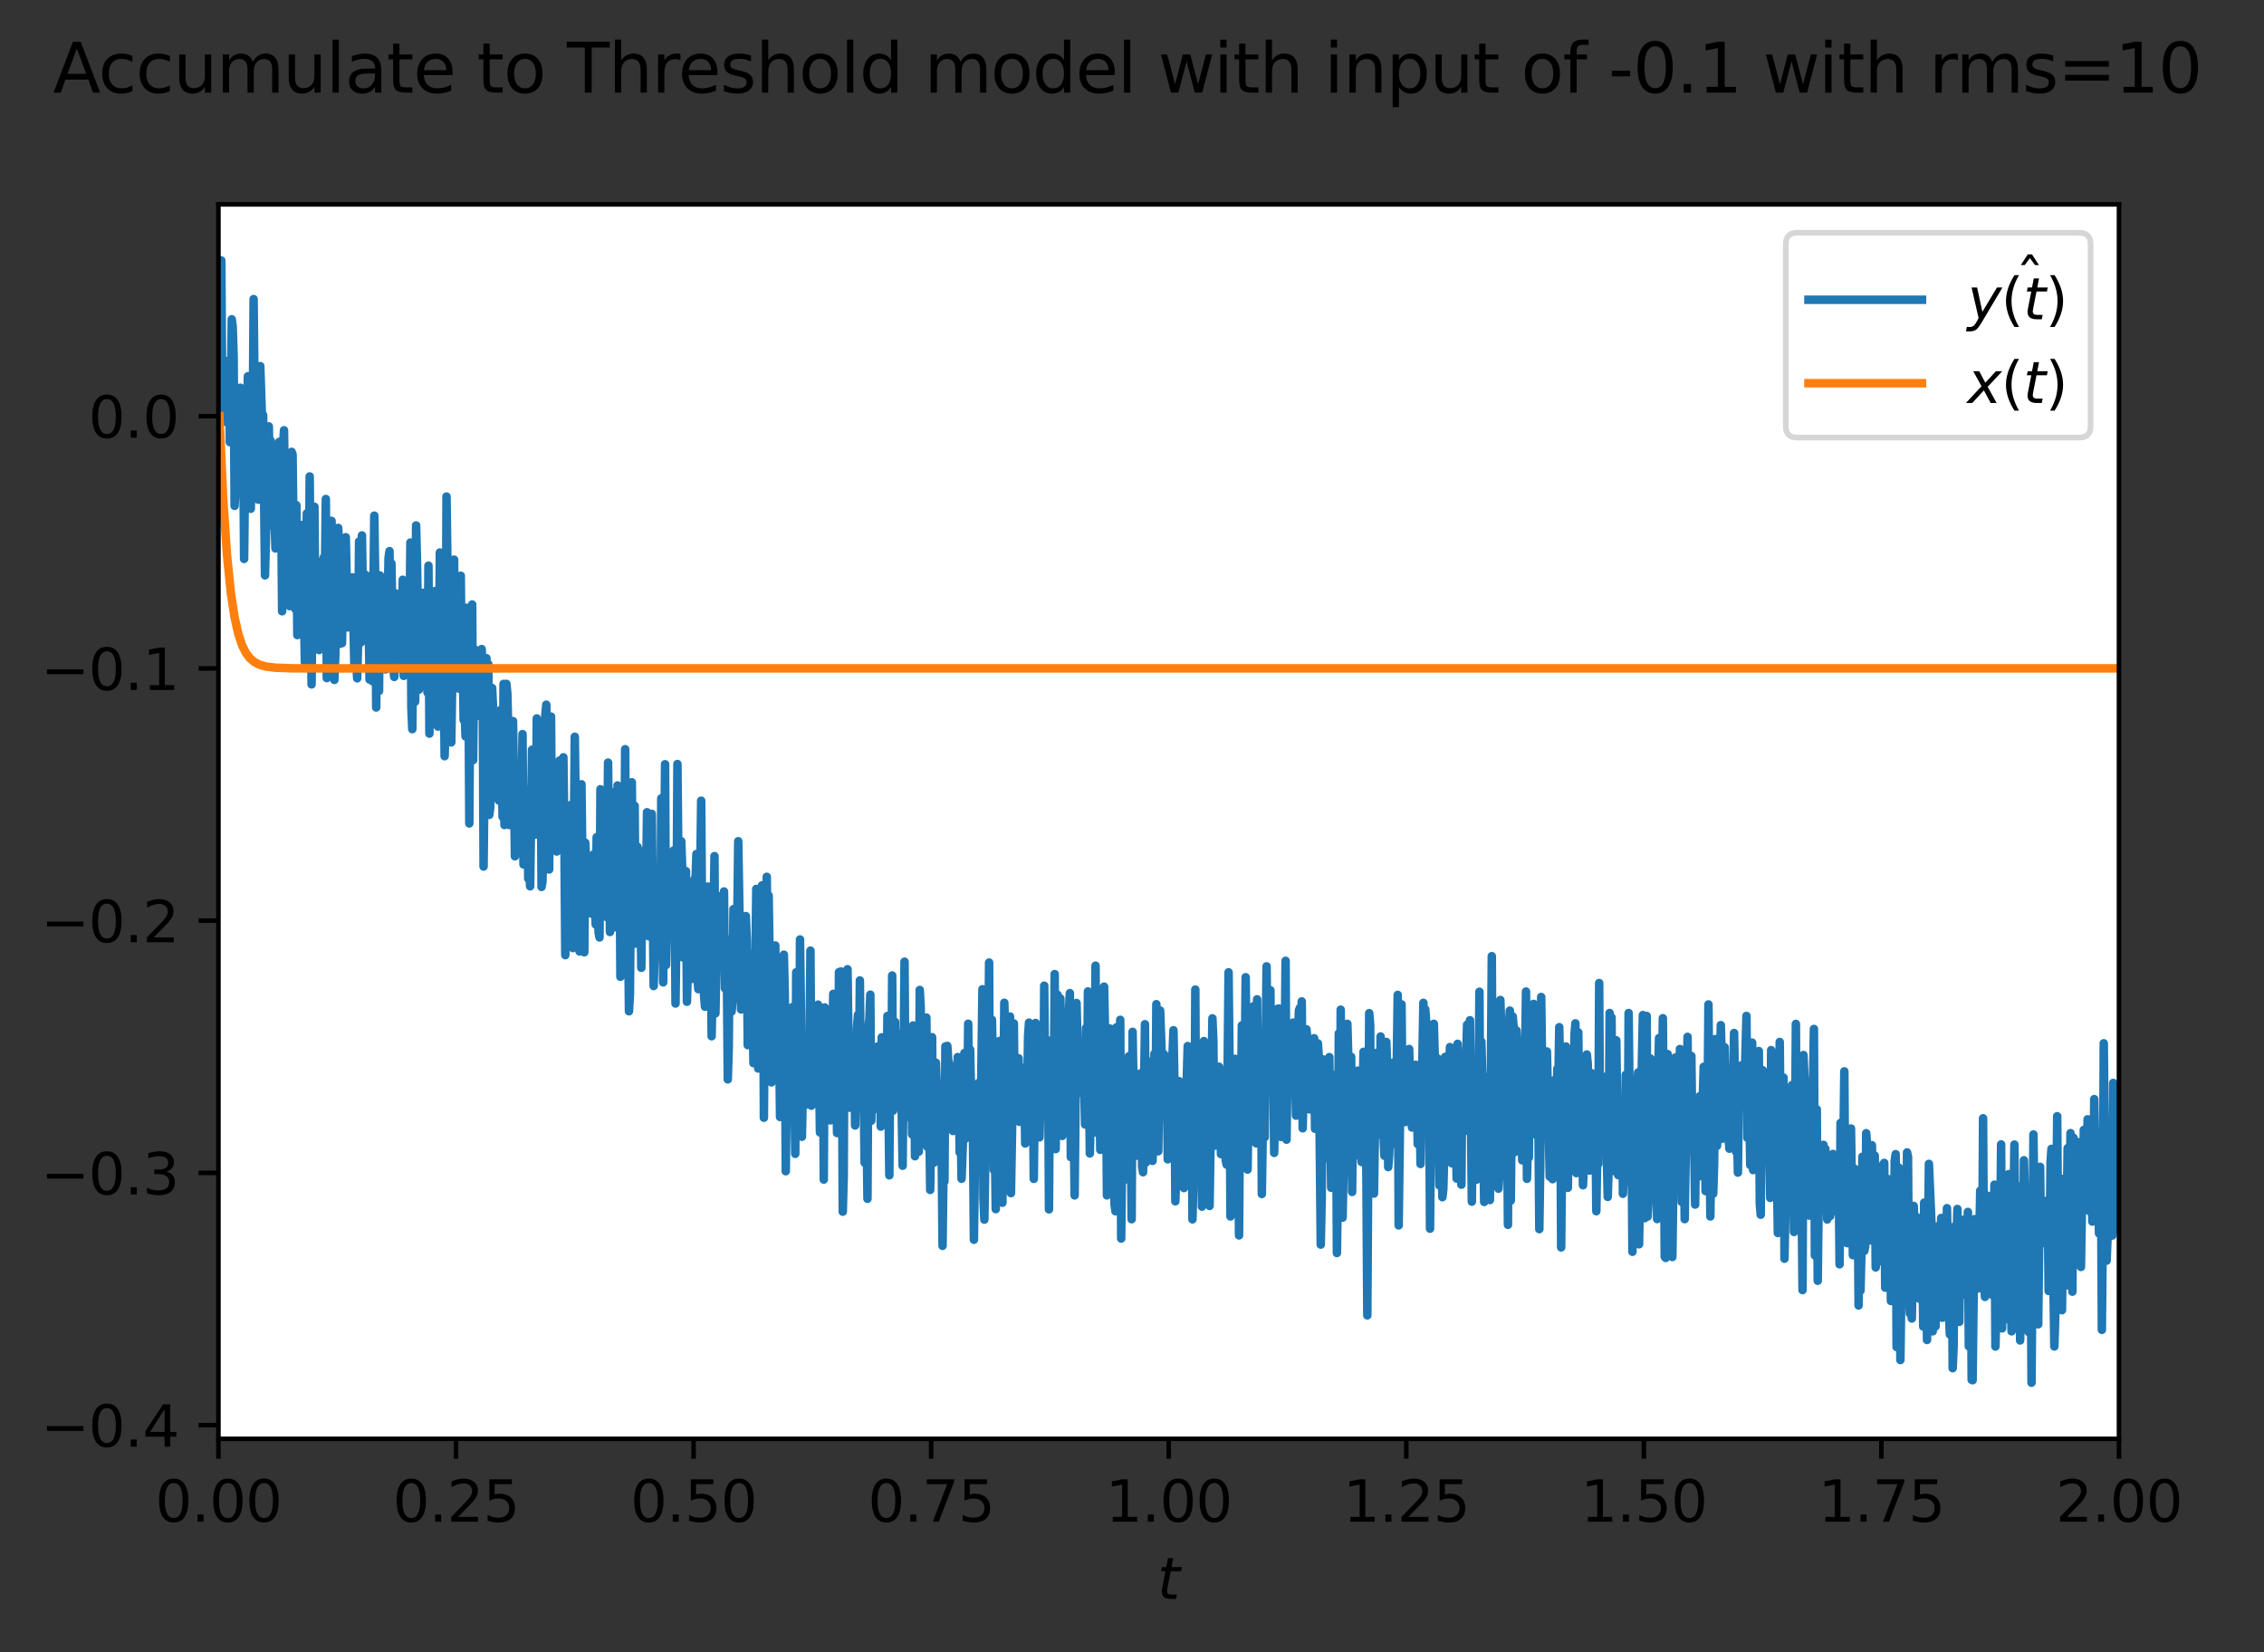 <?xml version="1.0" encoding="utf-8" standalone="no"?>
<!DOCTYPE svg PUBLIC "-//W3C//DTD SVG 1.1//EN"
  "http://www.w3.org/Graphics/SVG/1.1/DTD/svg11.dtd">
<svg xmlns:xlink="http://www.w3.org/1999/xlink" width="398.833pt" height="290.996pt" viewBox="0 0 398.833 290.996" xmlns="http://www.w3.org/2000/svg" version="1.1">
 <rect x="0" y="0" width="398.833" height="290.996" fill="#333333" stroke="none"/>
 <defs>
  <style type="text/css">*{stroke-linejoin: round; stroke-linecap: butt}</style>
 </defs>
 <g id="figure_1">
  <g id="patch_1">
   <path d="M -0 290.996 
L 398.833 290.996 
L 398.833 0 
L -0 0 
L -0 290.996 
z
" style="fill: none"/>
  </g>
  <g id="axes_1">
   <g id="patch_2">
    <path d="M 38.483 253.44 
L 373.283 253.44 
L 373.283 36 
L 38.483 36 
z
" style="fill: #ffffff"/>
   </g>
   <g id="matplotlib.axis_1">
    <g id="xtick_1">
     <g id="line2d_1">
      <defs>
       <path id="m8466e21d95" d="M 0 0 
L 0 3.5 
" style="stroke: #000000; stroke-width: 0.8"/>
      </defs>
      <g>
       <use xlink:href="#m8466e21d95" x="38.483" y="253.44" style="stroke: #000000; stroke-width: 0.8"/>
      </g>
     </g>
     <g id="text_1">
      <!-- 0.00 -->
      <g transform="translate(27.35 268.038) scale(0.1 -0.1)">
       <defs>
        <path id="DejaVuSans-30" d="M 2034 4250 
Q 1547 4250 1301 3770 
Q 1056 3291 1056 2328 
Q 1056 1369 1301 889 
Q 1547 409 2034 409 
Q 2525 409 2770 889 
Q 3016 1369 3016 2328 
Q 3016 3291 2770 3770 
Q 2525 4250 2034 4250 
z
M 2034 4750 
Q 2819 4750 3233 4129 
Q 3647 3509 3647 2328 
Q 3647 1150 3233 529 
Q 2819 -91 2034 -91 
Q 1250 -91 836 529 
Q 422 1150 422 2328 
Q 422 3509 836 4129 
Q 1250 4750 2034 4750 
z
" transform="scale(0.016)"/>
        <path id="DejaVuSans-2e" d="M 684 794 
L 1344 794 
L 1344 0 
L 684 0 
L 684 794 
z
" transform="scale(0.016)"/>
       </defs>
       <use xlink:href="#DejaVuSans-30"/>
       <use xlink:href="#DejaVuSans-2e" x="63.623"/>
       <use xlink:href="#DejaVuSans-30" x="95.41"/>
       <use xlink:href="#DejaVuSans-30" x="159.033"/>
      </g>
     </g>
    </g>
    <g id="xtick_2">
     <g id="line2d_2">
      <g>
       <use xlink:href="#m8466e21d95" x="80.333" y="253.44" style="stroke: #000000; stroke-width: 0.8"/>
      </g>
     </g>
     <g id="text_2">
      <!-- 0.25 -->
      <g transform="translate(69.2 268.038) scale(0.1 -0.1)">
       <defs>
        <path id="DejaVuSans-32" d="M 1228 531 
L 3431 531 
L 3431 0 
L 469 0 
L 469 531 
Q 828 903 1448 1529 
Q 2069 2156 2228 2338 
Q 2531 2678 2651 2914 
Q 2772 3150 2772 3378 
Q 2772 3750 2511 3984 
Q 2250 4219 1831 4219 
Q 1534 4219 1204 4116 
Q 875 4013 500 3803 
L 500 4441 
Q 881 4594 1212 4672 
Q 1544 4750 1819 4750 
Q 2544 4750 2975 4387 
Q 3406 4025 3406 3419 
Q 3406 3131 3298 2873 
Q 3191 2616 2906 2266 
Q 2828 2175 2409 1742 
Q 1991 1309 1228 531 
z
" transform="scale(0.016)"/>
        <path id="DejaVuSans-35" d="M 691 4666 
L 3169 4666 
L 3169 4134 
L 1269 4134 
L 1269 2991 
Q 1406 3038 1543 3061 
Q 1681 3084 1819 3084 
Q 2600 3084 3056 2656 
Q 3513 2228 3513 1497 
Q 3513 744 3044 326 
Q 2575 -91 1722 -91 
Q 1428 -91 1123 -41 
Q 819 9 494 109 
L 494 744 
Q 775 591 1075 516 
Q 1375 441 1709 441 
Q 2250 441 2565 725 
Q 2881 1009 2881 1497 
Q 2881 1984 2565 2268 
Q 2250 2553 1709 2553 
Q 1456 2553 1204 2497 
Q 953 2441 691 2322 
L 691 4666 
z
" transform="scale(0.016)"/>
       </defs>
       <use xlink:href="#DejaVuSans-30"/>
       <use xlink:href="#DejaVuSans-2e" x="63.623"/>
       <use xlink:href="#DejaVuSans-32" x="95.41"/>
       <use xlink:href="#DejaVuSans-35" x="159.033"/>
      </g>
     </g>
    </g>
    <g id="xtick_3">
     <g id="line2d_3">
      <g>
       <use xlink:href="#m8466e21d95" x="122.183" y="253.44" style="stroke: #000000; stroke-width: 0.8"/>
      </g>
     </g>
     <g id="text_3">
      <!-- 0.50 -->
      <g transform="translate(111.05 268.038) scale(0.1 -0.1)">
       <use xlink:href="#DejaVuSans-30"/>
       <use xlink:href="#DejaVuSans-2e" x="63.623"/>
       <use xlink:href="#DejaVuSans-35" x="95.41"/>
       <use xlink:href="#DejaVuSans-30" x="159.033"/>
      </g>
     </g>
    </g>
    <g id="xtick_4">
     <g id="line2d_4">
      <g>
       <use xlink:href="#m8466e21d95" x="164.033" y="253.44" style="stroke: #000000; stroke-width: 0.8"/>
      </g>
     </g>
     <g id="text_4">
      <!-- 0.75 -->
      <g transform="translate(152.9 268.038) scale(0.1 -0.1)">
       <defs>
        <path id="DejaVuSans-37" d="M 525 4666 
L 3525 4666 
L 3525 4397 
L 1831 0 
L 1172 0 
L 2766 4134 
L 525 4134 
L 525 4666 
z
" transform="scale(0.016)"/>
       </defs>
       <use xlink:href="#DejaVuSans-30"/>
       <use xlink:href="#DejaVuSans-2e" x="63.623"/>
       <use xlink:href="#DejaVuSans-37" x="95.41"/>
       <use xlink:href="#DejaVuSans-35" x="159.033"/>
      </g>
     </g>
    </g>
    <g id="xtick_5">
     <g id="line2d_5">
      <g>
       <use xlink:href="#m8466e21d95" x="205.883" y="253.44" style="stroke: #000000; stroke-width: 0.8"/>
      </g>
     </g>
     <g id="text_5">
      <!-- 1.00 -->
      <g transform="translate(194.75 268.038) scale(0.1 -0.1)">
       <defs>
        <path id="DejaVuSans-31" d="M 794 531 
L 1825 531 
L 1825 4091 
L 703 3866 
L 703 4441 
L 1819 4666 
L 2450 4666 
L 2450 531 
L 3481 531 
L 3481 0 
L 794 0 
L 794 531 
z
" transform="scale(0.016)"/>
       </defs>
       <use xlink:href="#DejaVuSans-31"/>
       <use xlink:href="#DejaVuSans-2e" x="63.623"/>
       <use xlink:href="#DejaVuSans-30" x="95.41"/>
       <use xlink:href="#DejaVuSans-30" x="159.033"/>
      </g>
     </g>
    </g>
    <g id="xtick_6">
     <g id="line2d_6">
      <g>
       <use xlink:href="#m8466e21d95" x="247.733" y="253.44" style="stroke: #000000; stroke-width: 0.8"/>
      </g>
     </g>
     <g id="text_6">
      <!-- 1.25 -->
      <g transform="translate(236.6 268.038) scale(0.1 -0.1)">
       <use xlink:href="#DejaVuSans-31"/>
       <use xlink:href="#DejaVuSans-2e" x="63.623"/>
       <use xlink:href="#DejaVuSans-32" x="95.41"/>
       <use xlink:href="#DejaVuSans-35" x="159.033"/>
      </g>
     </g>
    </g>
    <g id="xtick_7">
     <g id="line2d_7">
      <g>
       <use xlink:href="#m8466e21d95" x="289.583" y="253.44" style="stroke: #000000; stroke-width: 0.8"/>
      </g>
     </g>
     <g id="text_7">
      <!-- 1.50 -->
      <g transform="translate(278.45 268.038) scale(0.1 -0.1)">
       <use xlink:href="#DejaVuSans-31"/>
       <use xlink:href="#DejaVuSans-2e" x="63.623"/>
       <use xlink:href="#DejaVuSans-35" x="95.41"/>
       <use xlink:href="#DejaVuSans-30" x="159.033"/>
      </g>
     </g>
    </g>
    <g id="xtick_8">
     <g id="line2d_8">
      <g>
       <use xlink:href="#m8466e21d95" x="331.433" y="253.44" style="stroke: #000000; stroke-width: 0.8"/>
      </g>
     </g>
     <g id="text_8">
      <!-- 1.75 -->
      <g transform="translate(320.3 268.038) scale(0.1 -0.1)">
       <use xlink:href="#DejaVuSans-31"/>
       <use xlink:href="#DejaVuSans-2e" x="63.623"/>
       <use xlink:href="#DejaVuSans-37" x="95.41"/>
       <use xlink:href="#DejaVuSans-35" x="159.033"/>
      </g>
     </g>
    </g>
    <g id="xtick_9">
     <g id="line2d_9">
      <g>
       <use xlink:href="#m8466e21d95" x="373.283" y="253.44" style="stroke: #000000; stroke-width: 0.8"/>
      </g>
     </g>
     <g id="text_9">
      <!-- 2.00 -->
      <g transform="translate(362.15 268.038) scale(0.1 -0.1)">
       <use xlink:href="#DejaVuSans-32"/>
       <use xlink:href="#DejaVuSans-2e" x="63.623"/>
       <use xlink:href="#DejaVuSans-30" x="95.41"/>
       <use xlink:href="#DejaVuSans-30" x="159.033"/>
      </g>
     </g>
    </g>
    <g id="text_10">
     <!-- $t$ -->
     <g transform="translate(203.883 281.717) scale(0.1 -0.1)">
      <defs>
       <path id="DejaVuSans-Oblique-74" d="M 2706 3500 
L 2619 3053 
L 1472 3053 
L 1100 1153 
Q 1081 1047 1072 975 
Q 1063 903 1063 863 
Q 1063 663 1183 572 
Q 1303 481 1569 481 
L 2150 481 
L 2053 0 
L 1503 0 
Q 991 0 739 200 
Q 488 400 488 806 
Q 488 878 497 964 
Q 506 1050 525 1153 
L 897 3053 
L 409 3053 
L 500 3500 
L 978 3500 
L 1172 4494 
L 1747 4494 
L 1556 3500 
L 2706 3500 
z
" transform="scale(0.016)"/>
      </defs>
      <use xlink:href="#DejaVuSans-Oblique-74" transform="translate(0 0.781)"/>
     </g>
    </g>
   </g>
   <g id="matplotlib.axis_2">
    <g id="ytick_1">
     <g id="line2d_10">
      <defs>
       <path id="m7c20f6c266" d="M 0 0 
L -3.5 0 
" style="stroke: #000000; stroke-width: 0.8"/>
      </defs>
      <g>
       <use xlink:href="#m7c20f6c266" x="38.483" y="251.024" style="stroke: #000000; stroke-width: 0.8"/>
      </g>
     </g>
     <g id="text_11">
      <!-- −0.4 -->
      <g transform="translate(7.2 254.824) scale(0.1 -0.1)">
       <defs>
        <path id="DejaVuSans-2212" d="M 678 2272 
L 4684 2272 
L 4684 1741 
L 678 1741 
L 678 2272 
z
" transform="scale(0.016)"/>
        <path id="DejaVuSans-34" d="M 2419 4116 
L 825 1625 
L 2419 1625 
L 2419 4116 
z
M 2253 4666 
L 3047 4666 
L 3047 1625 
L 3713 1625 
L 3713 1100 
L 3047 1100 
L 3047 0 
L 2419 0 
L 2419 1100 
L 313 1100 
L 313 1709 
L 2253 4666 
z
" transform="scale(0.016)"/>
       </defs>
       <use xlink:href="#DejaVuSans-2212"/>
       <use xlink:href="#DejaVuSans-30" x="83.789"/>
       <use xlink:href="#DejaVuSans-2e" x="147.412"/>
       <use xlink:href="#DejaVuSans-34" x="179.199"/>
      </g>
     </g>
    </g>
    <g id="ytick_2">
     <g id="line2d_11">
      <g>
       <use xlink:href="#m7c20f6c266" x="38.483" y="206.595" style="stroke: #000000; stroke-width: 0.8"/>
      </g>
     </g>
     <g id="text_12">
      <!-- −0.3 -->
      <g transform="translate(7.2 210.394) scale(0.1 -0.1)">
       <defs>
        <path id="DejaVuSans-33" d="M 2597 2516 
Q 3050 2419 3304 2112 
Q 3559 1806 3559 1356 
Q 3559 666 3084 287 
Q 2609 -91 1734 -91 
Q 1441 -91 1130 -33 
Q 819 25 488 141 
L 488 750 
Q 750 597 1062 519 
Q 1375 441 1716 441 
Q 2309 441 2620 675 
Q 2931 909 2931 1356 
Q 2931 1769 2642 2001 
Q 2353 2234 1838 2234 
L 1294 2234 
L 1294 2753 
L 1863 2753 
Q 2328 2753 2575 2939 
Q 2822 3125 2822 3475 
Q 2822 3834 2567 4026 
Q 2313 4219 1838 4219 
Q 1578 4219 1281 4162 
Q 984 4106 628 3988 
L 628 4550 
Q 988 4650 1302 4700 
Q 1616 4750 1894 4750 
Q 2613 4750 3031 4423 
Q 3450 4097 3450 3541 
Q 3450 3153 3228 2886 
Q 3006 2619 2597 2516 
z
" transform="scale(0.016)"/>
       </defs>
       <use xlink:href="#DejaVuSans-2212"/>
       <use xlink:href="#DejaVuSans-30" x="83.789"/>
       <use xlink:href="#DejaVuSans-2e" x="147.412"/>
       <use xlink:href="#DejaVuSans-33" x="179.199"/>
      </g>
     </g>
    </g>
    <g id="ytick_3">
     <g id="line2d_12">
      <g>
       <use xlink:href="#m7c20f6c266" x="38.483" y="162.165" style="stroke: #000000; stroke-width: 0.8"/>
      </g>
     </g>
     <g id="text_13">
      <!-- −0.2 -->
      <g transform="translate(7.2 165.964) scale(0.1 -0.1)">
       <use xlink:href="#DejaVuSans-2212"/>
       <use xlink:href="#DejaVuSans-30" x="83.789"/>
       <use xlink:href="#DejaVuSans-2e" x="147.412"/>
       <use xlink:href="#DejaVuSans-32" x="179.199"/>
      </g>
     </g>
    </g>
    <g id="ytick_4">
     <g id="line2d_13">
      <g>
       <use xlink:href="#m7c20f6c266" x="38.483" y="117.735" style="stroke: #000000; stroke-width: 0.8"/>
      </g>
     </g>
     <g id="text_14">
      <!-- −0.1 -->
      <g transform="translate(7.2 121.534) scale(0.1 -0.1)">
       <use xlink:href="#DejaVuSans-2212"/>
       <use xlink:href="#DejaVuSans-30" x="83.789"/>
       <use xlink:href="#DejaVuSans-2e" x="147.412"/>
       <use xlink:href="#DejaVuSans-31" x="179.199"/>
      </g>
     </g>
    </g>
    <g id="ytick_5">
     <g id="line2d_14">
      <g>
       <use xlink:href="#m7c20f6c266" x="38.483" y="73.305" style="stroke: #000000; stroke-width: 0.8"/>
      </g>
     </g>
     <g id="text_15">
      <!-- 0.0 -->
      <g transform="translate(15.58 77.104) scale(0.1 -0.1)">
       <use xlink:href="#DejaVuSans-30"/>
       <use xlink:href="#DejaVuSans-2e" x="63.623"/>
       <use xlink:href="#DejaVuSans-30" x="95.41"/>
      </g>
     </g>
    </g>
   </g>
   <g id="line2d_15">
    <path d="M 38.65 73.305 
L 38.985 45.884 
L 39.152 69.096 
L 39.32 69.497 
L 39.487 74.3 
L 39.655 67.744 
L 39.822 72.243 
L 39.989 71.356 
L 40.157 63.564 
L 40.324 64.491 
L 40.492 77.882 
L 40.659 72.51 
L 40.826 56.239 
L 40.994 57.535 
L 41.161 62.837 
L 41.329 89.101 
L 41.496 86.085 
L 41.663 69.791 
L 41.831 73.637 
L 41.998 73.699 
L 42.166 75.345 
L 42.333 68.296 
L 42.5 70.119 
L 42.668 69.141 
L 42.835 76.286 
L 43.003 98.45 
L 43.17 82.966 
L 43.337 82.141 
L 43.672 66.269 
L 43.84 72.959 
L 44.007 71.717 
L 44.174 89.616 
L 44.509 76.35 
L 44.677 52.682 
L 45.011 85.302 
L 45.179 85.527 
L 45.346 78.642 
L 45.514 88.018 
L 45.848 64.486 
L 46.183 74.621 
L 46.351 73.118 
L 46.685 101.347 
L 47.02 87.35 
L 47.188 92.684 
L 47.355 75.101 
L 47.522 83.66 
L 47.69 77.638 
L 47.857 78.744 
L 48.025 80.621 
L 48.527 96.608 
L 48.694 88.13 
L 48.862 91.563 
L 49.029 90.82 
L 49.196 77.822 
L 49.531 89.025 
L 49.699 107.67 
L 49.866 78.414 
L 50.033 75.791 
L 50.201 89.701 
L 50.368 92.348 
L 50.536 85.223 
L 50.703 94.256 
L 50.87 97.262 
L 51.038 106.764 
L 51.373 79.592 
L 51.54 80.028 
L 51.707 93.555 
L 51.875 93.261 
L 52.042 107.298 
L 52.21 88.985 
L 52.377 111.867 
L 52.544 93.361 
L 52.712 92.487 
L 52.879 94.511 
L 53.047 110.998 
L 53.214 92.47 
L 53.716 116.647 
L 54.051 90.423 
L 54.218 111.73 
L 54.386 106.716 
L 54.553 83.921 
L 54.888 120.553 
L 55.055 105.058 
L 55.223 112.777 
L 55.39 89.264 
L 55.558 108.603 
L 55.725 98.783 
L 55.892 104.379 
L 56.06 104.331 
L 56.227 114.503 
L 56.395 107.836 
L 56.562 108.746 
L 56.729 99.997 
L 57.064 98.13 
L 57.232 101.935 
L 57.399 87.89 
L 57.566 119.44 
L 57.901 107.836 
L 58.069 102.221 
L 58.236 101.748 
L 58.403 91.742 
L 58.571 98.544 
L 58.738 98.54 
L 58.906 119.764 
L 59.073 115.343 
L 59.24 97.993 
L 59.408 102.203 
L 59.575 92.983 
L 59.743 96.05 
L 59.91 113.399 
L 60.077 100.005 
L 60.245 113.289 
L 60.58 96.408 
L 60.747 96.486 
L 60.914 94.633 
L 61.249 110.517 
L 61.584 108.505 
L 61.751 103.752 
L 61.919 103.901 
L 62.086 101.699 
L 62.421 117.092 
L 62.588 105.071 
L 62.756 116.538 
L 62.923 119.483 
L 63.091 112.759 
L 63.258 95.381 
L 63.593 113.15 
L 63.76 94.312 
L 63.928 105.265 
L 64.095 101.001 
L 64.262 110.072 
L 64.43 108.232 
L 64.597 101.396 
L 64.765 103.045 
L 64.932 108.008 
L 65.099 119.691 
L 65.267 108.815 
L 65.434 109.316 
L 65.602 119.984 
L 65.936 90.824 
L 66.104 102.088 
L 66.271 124.617 
L 66.439 109.784 
L 66.773 121.708 
L 66.941 101.363 
L 67.108 107.998 
L 67.276 104.094 
L 67.61 116.92 
L 67.778 115.244 
L 67.945 117.906 
L 68.113 105.83 
L 68.28 107.273 
L 68.447 98.277 
L 68.615 97.08 
L 68.782 116.712 
L 68.95 99.231 
L 69.284 117.701 
L 69.452 119.237 
L 69.619 116.425 
L 69.787 104.543 
L 69.954 113.502 
L 70.121 108.984 
L 70.289 113.524 
L 70.456 114.151 
L 70.791 112.29 
L 70.958 102.119 
L 71.126 119.055 
L 71.293 103.785 
L 71.461 114.176 
L 71.628 104.083 
L 71.795 113.706 
L 71.963 115.963 
L 72.13 111.184 
L 72.298 95.569 
L 72.465 124.623 
L 72.632 128.436 
L 72.967 95.766 
L 73.135 123.591 
L 73.302 92.553 
L 73.469 99.37 
L 73.804 121.478 
L 73.972 106.865 
L 74.306 116.884 
L 74.474 104.429 
L 74.976 115.846 
L 75.143 117.079 
L 75.311 121.997 
L 75.478 99.643 
L 75.646 129.225 
L 75.813 113.215 
L 75.98 120.868 
L 76.148 114.077 
L 76.315 118.389 
L 76.483 105.858 
L 76.65 104.1 
L 76.817 107.545 
L 76.985 108.037 
L 77.152 127.983 
L 77.32 117.381 
L 77.487 97.324 
L 77.822 114.507 
L 77.989 99.811 
L 78.324 133.196 
L 78.491 127.496 
L 78.659 87.463 
L 78.994 111.511 
L 79.161 112.2 
L 79.496 130.766 
L 79.998 98.579 
L 80.165 120.576 
L 80.333 120.983 
L 80.668 119.543 
L 80.835 121.296 
L 81.002 118.253 
L 81.17 101.414 
L 81.337 119.615 
L 81.505 114.675 
L 81.672 126.81 
L 81.839 124.741 
L 82.007 129.713 
L 82.174 107.054 
L 82.509 116.175 
L 82.676 145.043 
L 82.844 119.438 
L 83.011 115.048 
L 83.179 106.48 
L 83.346 133.892 
L 83.513 118.782 
L 83.681 114.417 
L 83.848 124.901 
L 84.016 124.104 
L 84.183 125.645 
L 84.35 126.096 
L 84.518 125.573 
L 84.685 116.023 
L 84.853 114.324 
L 85.02 118.377 
L 85.187 152.63 
L 85.522 122.688 
L 85.69 115.934 
L 85.857 124.071 
L 86.024 116.986 
L 86.192 143.534 
L 86.359 142.223 
L 86.527 124.716 
L 86.694 121.182 
L 86.861 124.677 
L 87.196 138.82 
L 87.364 137.44 
L 87.531 131.336 
L 87.698 134.09 
L 87.866 141.004 
L 88.033 126.235 
L 88.201 125.048 
L 88.535 143.871 
L 88.703 120.47 
L 88.87 145.32 
L 89.205 120.456 
L 89.372 122.135 
L 89.54 128.597 
L 89.707 145.316 
L 89.875 137.376 
L 90.042 137.152 
L 90.377 127.015 
L 90.712 150.831 
L 91.214 136.434 
L 91.381 139.165 
L 91.549 139.957 
L 91.716 139.788 
L 91.883 140.372 
L 92.051 129.307 
L 92.218 152.258 
L 92.386 151.834 
L 92.553 141.528 
L 92.72 141.407 
L 92.888 139.122 
L 93.055 154.759 
L 93.223 153.31 
L 93.39 156.121 
L 93.725 132.061 
L 94.06 135.374 
L 94.394 146.981 
L 94.562 126.544 
L 94.729 137.09 
L 94.897 140.024 
L 95.064 136.476 
L 95.231 127.703 
L 95.399 156.226 
L 95.566 155.264 
L 95.901 133.297 
L 96.068 125.859 
L 96.236 124.123 
L 96.571 147.682 
L 96.738 153.156 
L 97.073 126.219 
L 97.24 148.446 
L 97.408 147.944 
L 97.575 141.565 
L 97.742 140.953 
L 97.91 148.814 
L 98.077 149.988 
L 98.245 144.356 
L 98.412 147.72 
L 98.579 133.954 
L 98.747 143.653 
L 98.914 143.645 
L 99.249 133.395 
L 99.416 146.269 
L 99.584 168.245 
L 99.751 147.77 
L 99.919 144.823 
L 100.086 150.393 
L 100.253 147.831 
L 100.421 152.782 
L 100.588 141.783 
L 100.756 144.203 
L 100.923 166.996 
L 101.258 129.772 
L 101.593 155.939 
L 101.76 139.596 
L 102.095 167.589 
L 102.262 164.273 
L 102.43 138.138 
L 102.597 152.541 
L 102.764 152.932 
L 102.932 167.74 
L 103.099 148.432 
L 103.267 151.847 
L 103.434 151.432 
L 103.601 159.356 
L 103.769 160.131 
L 103.936 159.81 
L 104.104 151.338 
L 104.271 160.962 
L 104.438 157.688 
L 104.606 150.465 
L 104.941 162.84 
L 105.108 147.464 
L 105.275 148.235 
L 105.443 164.235 
L 105.61 165.124 
L 105.778 139.025 
L 106.28 160.593 
L 106.615 152.16 
L 106.782 161.498 
L 106.949 152.578 
L 107.117 134.326 
L 107.452 164.166 
L 107.619 159.508 
L 107.786 139.531 
L 108.121 163.361 
L 108.289 160.242 
L 108.456 154.475 
L 108.623 162.221 
L 108.791 138.355 
L 108.958 148.575 
L 109.126 145.668 
L 109.293 172.051 
L 109.46 156.152 
L 109.795 166.698 
L 109.963 157.811 
L 110.13 131.962 
L 110.297 156.473 
L 110.465 161.139 
L 110.632 162.072 
L 110.8 178.13 
L 110.967 175.214 
L 111.302 137.788 
L 111.469 157.164 
L 111.637 163.364 
L 111.804 141.933 
L 111.971 166.212 
L 112.306 149.164 
L 112.474 155.086 
L 112.641 151.504 
L 112.808 157.682 
L 112.976 170.474 
L 113.143 155.031 
L 113.311 149.928 
L 113.478 162.252 
L 113.645 160.458 
L 113.813 156.405 
L 113.98 143.071 
L 114.148 149.172 
L 114.315 164.918 
L 114.482 145.315 
L 114.65 148.865 
L 114.817 143.358 
L 115.152 173.683 
L 115.487 161.514 
L 115.822 153.77 
L 116.324 168.303 
L 116.491 140.63 
L 116.826 173.037 
L 117.161 134.614 
L 117.328 169.985 
L 117.663 152.46 
L 117.83 165.005 
L 118.165 151.178 
L 118.333 153.158 
L 118.5 162.032 
L 118.667 149.802 
L 118.835 155.529 
L 119.002 176.763 
L 119.17 163.229 
L 119.337 134.581 
L 119.672 168.362 
L 119.839 161.063 
L 120.007 148.173 
L 120.174 152.756 
L 120.341 168.665 
L 120.509 165.249 
L 120.676 153.94 
L 120.844 153.443 
L 121.011 176.454 
L 121.513 158.118 
L 121.681 171.525 
L 121.848 161.193 
L 122.015 172.422 
L 122.35 154.82 
L 122.518 155.339 
L 122.685 150.426 
L 122.852 171.996 
L 123.02 174.232 
L 123.187 153.76 
L 123.355 154.124 
L 123.522 141.034 
L 123.689 164.484 
L 123.857 164.877 
L 124.024 175.222 
L 124.192 177.324 
L 124.359 165.425 
L 124.694 156.163 
L 124.861 173.26 
L 125.029 174.385 
L 125.196 164.101 
L 125.363 182.524 
L 125.531 173.69 
L 125.866 150.799 
L 126.033 178.506 
L 126.368 160.542 
L 126.535 166.781 
L 126.703 157.886 
L 126.87 158.11 
L 127.037 167.755 
L 127.205 162.962 
L 127.372 167.691 
L 127.54 157.025 
L 127.707 174.092 
L 128.042 170.436 
L 128.209 190.125 
L 128.377 184.546 
L 128.544 165.501 
L 128.711 166.083 
L 128.879 178.166 
L 129.046 176.234 
L 129.214 160.133 
L 129.381 171.777 
L 129.548 167.482 
L 129.716 169.182 
L 129.883 162.082 
L 130.051 148.174 
L 130.553 177.813 
L 130.72 171.454 
L 130.888 169.652 
L 131.055 169.62 
L 131.222 168.655 
L 131.39 161.359 
L 131.557 165.685 
L 131.725 184.09 
L 132.059 168.025 
L 132.227 183.303 
L 132.394 171.281 
L 132.562 174.539 
L 132.729 187.255 
L 133.064 170.185 
L 133.231 156.578 
L 133.566 188.209 
L 133.733 181.643 
L 133.901 183.304 
L 134.068 179.868 
L 134.236 155.952 
L 134.403 163.588 
L 134.57 196.884 
L 134.738 175.156 
L 134.905 169.66 
L 135.073 154.444 
L 135.24 171.752 
L 135.407 157.741 
L 135.91 190.653 
L 136.077 173.024 
L 136.244 183.356 
L 136.412 178.167 
L 136.579 166.536 
L 136.747 184.473 
L 136.914 172.871 
L 137.081 169.276 
L 137.416 196.753 
L 137.751 177.891 
L 137.918 175.894 
L 138.086 168.156 
L 138.253 175.302 
L 138.421 206.302 
L 138.755 179.52 
L 139.09 187.444 
L 139.258 181.868 
L 139.425 182.694 
L 139.592 177.386 
L 139.76 193.606 
L 139.927 190.178 
L 140.095 203.243 
L 140.262 171.262 
L 140.597 182.929 
L 140.764 194.882 
L 140.932 165.479 
L 141.099 178.375 
L 141.266 200.235 
L 141.601 183.242 
L 141.769 185.513 
L 141.936 189.304 
L 142.103 188.765 
L 142.271 194.526 
L 142.606 184.099 
L 142.773 167.449 
L 142.94 194.76 
L 143.108 194.483 
L 143.275 183.117 
L 143.61 179.454 
L 143.945 193.803 
L 144.112 176.96 
L 144.447 199.473 
L 144.782 178.768 
L 144.949 178.104 
L 145.117 207.773 
L 145.284 177.448 
L 145.451 179.184 
L 145.786 195.115 
L 145.954 184.448 
L 146.121 184.582 
L 146.288 197.352 
L 146.456 193.641 
L 146.791 175.063 
L 146.958 186.407 
L 147.125 185.034 
L 147.293 187.614 
L 147.46 199.574 
L 147.628 196.296 
L 147.795 171.241 
L 147.962 188.888 
L 148.13 171.117 
L 148.297 180.772 
L 148.465 213.429 
L 148.632 207.154 
L 148.799 171.311 
L 148.967 184.464 
L 149.302 170.726 
L 149.636 195.112 
L 149.804 192.634 
L 149.971 185.926 
L 150.139 194.693 
L 150.306 184.671 
L 150.473 184.013 
L 150.641 198.247 
L 150.976 180.978 
L 151.143 178.752 
L 151.31 189.389 
L 151.478 172.701 
L 151.645 191.17 
L 151.813 191.658 
L 151.98 185.392 
L 152.147 192.123 
L 152.315 204.81 
L 152.482 193.284 
L 152.65 198.407 
L 152.817 211.151 
L 152.984 180.911 
L 153.152 179.522 
L 153.319 175.201 
L 153.487 197.407 
L 153.654 188.943 
L 153.989 192.301 
L 154.156 186.584 
L 154.491 195.327 
L 154.658 184.313 
L 154.826 193.078 
L 154.993 184.797 
L 155.161 198.446 
L 155.328 182.72 
L 155.998 196.083 
L 156.165 196.222 
L 156.332 178.953 
L 156.667 207.024 
L 156.835 185.255 
L 157.002 194.006 
L 157.169 171.826 
L 157.337 195.638 
L 157.504 190.772 
L 157.672 179.994 
L 157.839 193.266 
L 158.006 192.506 
L 158.174 183.673 
L 158.341 192.781 
L 158.509 182.161 
L 158.676 185.606 
L 159.011 205.336 
L 159.346 169.392 
L 159.513 195.36 
L 159.68 196.746 
L 159.848 183.312 
L 160.015 194.58 
L 160.517 182.214 
L 160.685 199.816 
L 160.852 180.629 
L 161.02 182.664 
L 161.187 203.664 
L 161.354 200.747 
L 161.522 194.995 
L 161.689 197.681 
L 161.857 202.853 
L 162.024 174.372 
L 162.191 177.422 
L 162.526 201.053 
L 162.694 191.604 
L 162.861 193.933 
L 163.028 193.709 
L 163.196 179.238 
L 163.363 202.013 
L 163.531 191.888 
L 163.698 196.022 
L 163.865 209.599 
L 164.2 182.695 
L 164.368 204.746 
L 164.535 204.79 
L 164.702 188.706 
L 164.87 187.182 
L 165.037 191.684 
L 165.205 190.991 
L 165.372 193.912 
L 165.539 194.292 
L 165.707 195.699 
L 165.874 201.428 
L 166.042 219.447 
L 166.209 205.91 
L 166.376 208.096 
L 166.544 184.321 
L 166.711 193.368 
L 166.879 184.224 
L 167.046 186.771 
L 167.213 187.346 
L 167.381 195.65 
L 167.548 198.221 
L 167.716 193.392 
L 167.883 199.217 
L 168.05 194.169 
L 168.218 195.223 
L 168.385 194.519 
L 168.553 198.063 
L 168.72 186.191 
L 168.887 189.581 
L 169.055 202.986 
L 169.222 196.861 
L 169.39 207.629 
L 169.724 198.596 
L 169.892 185.474 
L 170.059 200.569 
L 170.227 195.908 
L 170.394 196.655 
L 170.561 180.319 
L 170.729 194.945 
L 170.896 184.857 
L 171.231 200.454 
L 171.398 200.168 
L 171.566 218.372 
L 171.901 193.355 
L 172.235 199.487 
L 172.403 190.751 
L 172.738 198.91 
L 173.072 174.247 
L 173.24 210.96 
L 173.407 214.826 
L 173.742 194.239 
L 173.909 202.438 
L 174.244 169.543 
L 174.412 203.136 
L 174.579 196.689 
L 174.746 179.635 
L 174.914 187.917 
L 175.081 206.093 
L 175.249 200.779 
L 175.416 212.981 
L 175.751 184.034 
L 175.918 196.124 
L 176.086 183.349 
L 176.253 186.456 
L 176.42 194.239 
L 176.588 211.854 
L 176.923 176.631 
L 177.257 191.591 
L 177.425 187.036 
L 177.592 207.053 
L 177.76 197.308 
L 177.927 179.047 
L 178.094 210.165 
L 178.429 191.098 
L 178.597 180.268 
L 178.764 194.776 
L 178.931 191.955 
L 179.099 196.434 
L 179.434 186.404 
L 179.601 197.606 
L 179.768 189.562 
L 179.936 196.158 
L 180.103 188.1 
L 180.271 193.586 
L 180.438 188.449 
L 180.605 201.415 
L 180.773 193.427 
L 180.94 194.556 
L 181.108 182.499 
L 181.275 180.129 
L 181.442 189.479 
L 181.61 183.071 
L 181.777 199.864 
L 181.945 190.438 
L 182.112 207.652 
L 182.447 180.194 
L 182.614 184.962 
L 182.782 194.913 
L 182.949 183.938 
L 183.116 200.339 
L 183.284 193.633 
L 183.451 193.836 
L 183.619 186.208 
L 183.786 196.202 
L 183.953 173.622 
L 184.121 192.236 
L 184.288 193.47 
L 184.456 189.969 
L 184.623 183.268 
L 184.79 213.022 
L 184.958 188.596 
L 185.125 184.226 
L 185.293 198.076 
L 185.46 194.786 
L 185.627 194.994 
L 185.795 171.576 
L 185.962 202.412 
L 186.13 192.263 
L 186.297 175.219 
L 186.464 195.706 
L 186.632 198.697 
L 186.799 175.879 
L 186.967 195.112 
L 187.134 200.084 
L 187.469 191.835 
L 187.636 192.033 
L 187.804 189.848 
L 187.971 180.821 
L 188.138 187.922 
L 188.306 177.819 
L 188.473 174.932 
L 188.641 203.824 
L 188.808 186.827 
L 188.975 181.903 
L 189.31 210.563 
L 189.645 176.679 
L 189.98 190.727 
L 190.147 189.214 
L 190.315 192.482 
L 190.482 184.124 
L 190.817 187.775 
L 190.984 190.496 
L 191.152 198.067 
L 191.319 181.06 
L 191.486 196.03 
L 191.654 174.632 
L 191.989 203.169 
L 192.323 188.47 
L 192.491 192.85 
L 192.658 180.755 
L 192.826 189.263 
L 192.993 170.094 
L 193.16 196.179 
L 193.328 199.566 
L 193.495 197.453 
L 193.663 188.783 
L 193.83 202.536 
L 193.997 186.278 
L 194.165 196.651 
L 194.332 193.273 
L 194.5 173.789 
L 194.834 189.709 
L 195.002 210.555 
L 195.169 194.24 
L 195.337 189.797 
L 195.504 181.16 
L 195.671 201.374 
L 195.839 205.298 
L 196.174 195.681 
L 196.341 212.17 
L 196.508 213.352 
L 196.676 180.951 
L 196.843 183.962 
L 197.011 200.948 
L 197.178 194.415 
L 197.345 179.636 
L 197.513 218.164 
L 197.848 187.656 
L 198.015 207.878 
L 198.182 197.212 
L 198.35 196.799 
L 198.852 186.05 
L 199.019 195.504 
L 199.187 197.406 
L 199.354 214.76 
L 199.522 181.746 
L 199.689 191.999 
L 199.856 188.893 
L 200.024 193.703 
L 200.191 203.57 
L 200.359 193.199 
L 200.861 198.26 
L 201.028 189.026 
L 201.196 205.527 
L 201.363 206.484 
L 201.698 180.408 
L 201.865 204.783 
L 202.2 189.996 
L 202.367 193.432 
L 202.535 187.008 
L 203.037 204.48 
L 203.204 198.962 
L 203.372 185.616 
L 203.539 200.791 
L 203.707 176.882 
L 203.874 201.878 
L 204.041 202.792 
L 204.376 177.994 
L 204.711 187.351 
L 204.878 189.771 
L 205.046 185.69 
L 205.213 195.907 
L 205.381 189.904 
L 205.548 191.025 
L 205.715 204.212 
L 206.385 185.869 
L 206.552 185.799 
L 206.72 181.469 
L 206.887 190.329 
L 207.055 211.603 
L 207.557 194.134 
L 207.724 190.441 
L 207.892 202.034 
L 208.059 205.005 
L 208.226 195.455 
L 208.394 193.784 
L 208.561 209.267 
L 208.729 196.005 
L 208.896 195.824 
L 209.231 184.25 
L 209.398 187.872 
L 209.566 203.233 
L 209.733 202.923 
L 209.9 190.588 
L 210.068 214.783 
L 210.235 208.093 
L 210.403 206.324 
L 210.57 174.308 
L 210.737 207.02 
L 210.905 202.347 
L 211.072 188.718 
L 211.24 205.281 
L 211.574 192.992 
L 211.742 212.539 
L 212.077 183.38 
L 212.244 202.829 
L 212.411 194.827 
L 212.579 197.751 
L 212.746 191.093 
L 213.081 212.413 
L 213.583 179.375 
L 213.751 183.362 
L 213.918 201.82 
L 214.085 198.906 
L 214.253 193.164 
L 214.588 200.098 
L 214.755 187.897 
L 215.09 203.285 
L 215.257 203.256 
L 215.425 193.534 
L 215.592 194.312 
L 215.759 197.617 
L 215.927 204.38 
L 216.094 205.148 
L 216.429 171.262 
L 216.596 186.702 
L 216.764 214.273 
L 217.099 190.397 
L 217.266 198.866 
L 217.433 187.19 
L 217.601 186.508 
L 217.768 196.251 
L 217.936 188.822 
L 218.103 196.11 
L 218.27 217.611 
L 218.438 196.579 
L 218.605 194.895 
L 218.773 180.612 
L 218.94 203.852 
L 219.107 205.584 
L 219.442 172.132 
L 219.777 206.014 
L 219.944 194.163 
L 220.112 191.893 
L 220.279 194.639 
L 220.447 191.947 
L 220.614 193.359 
L 220.781 177.251 
L 220.949 181.691 
L 221.116 197.096 
L 221.284 201.388 
L 221.451 176.022 
L 221.618 195.671 
L 221.953 183.523 
L 222.121 182.419 
L 222.288 210.317 
L 222.623 187.554 
L 222.79 200.334 
L 223.125 170.213 
L 223.292 187.608 
L 223.627 191.69 
L 223.795 174.427 
L 223.962 189.724 
L 224.129 182.691 
L 224.297 182.715 
L 224.464 203.071 
L 224.799 183.269 
L 224.966 181.293 
L 225.134 177.665 
L 225.301 177.64 
L 225.636 200.262 
L 225.971 178.586 
L 226.138 195.349 
L 226.306 187.265 
L 226.473 169.24 
L 226.64 200.746 
L 226.808 187.97 
L 227.143 181.159 
L 227.31 187.109 
L 227.477 181.121 
L 227.645 184.624 
L 227.812 180.121 
L 227.98 180.621 
L 228.314 196.513 
L 228.817 177.988 
L 228.984 177.557 
L 229.151 189.237 
L 229.319 176.39 
L 229.486 198.748 
L 229.654 190.938 
L 229.821 188.827 
L 230.156 181.303 
L 230.491 185.168 
L 230.658 195.408 
L 230.825 193.706 
L 231.16 187.385 
L 231.328 195.626 
L 231.495 182.879 
L 231.662 198.829 
L 231.83 191.079 
L 231.997 194.609 
L 232.165 183.78 
L 232.332 186.354 
L 232.667 219.229 
L 232.834 211.318 
L 233.002 186.589 
L 233.336 198.703 
L 233.504 204.013 
L 233.671 196.612 
L 233.839 200.413 
L 234.173 186.201 
L 234.508 209.223 
L 234.676 195.173 
L 235.01 200.17 
L 235.178 189.995 
L 235.345 189.28 
L 235.513 220.711 
L 235.68 209.211 
L 235.847 182.038 
L 236.015 207.837 
L 236.182 177.85 
L 236.517 214.479 
L 236.684 205.838 
L 236.852 187.913 
L 237.019 184.01 
L 237.187 190.937 
L 237.354 180.341 
L 237.521 186.33 
L 237.689 203.13 
L 237.856 204.735 
L 238.024 186.146 
L 238.191 209.952 
L 238.358 195.925 
L 238.526 203.668 
L 238.693 202.735 
L 238.861 192.316 
L 239.028 189.113 
L 239.195 188.592 
L 239.363 189.086 
L 239.865 204.677 
L 240.2 185.269 
L 240.702 206.128 
L 240.869 231.692 
L 241.204 178.457 
L 241.372 180.47 
L 241.539 207.648 
L 241.874 187.525 
L 242.041 210.239 
L 242.209 199.688 
L 242.376 196.67 
L 242.543 185.444 
L 242.711 189.823 
L 242.878 199.565 
L 243.046 199.826 
L 243.213 182.567 
L 243.38 190.383 
L 243.548 184.692 
L 243.715 199.762 
L 243.883 203.589 
L 244.217 183.526 
L 244.385 188.538 
L 244.552 205.572 
L 244.72 203.519 
L 245.054 192.168 
L 245.222 201.557 
L 245.389 196.177 
L 245.557 187.124 
L 245.724 188.418 
L 245.891 199.363 
L 246.226 175.241 
L 246.394 215.851 
L 246.896 176.904 
L 247.063 194.177 
L 247.231 193.374 
L 247.398 191.049 
L 247.565 197.641 
L 248.068 194.037 
L 248.235 184.771 
L 248.402 190.265 
L 248.57 189.979 
L 248.737 198.603 
L 249.072 190.046 
L 249.239 193.513 
L 249.407 187.557 
L 249.574 187.782 
L 249.742 201.517 
L 249.909 200.291 
L 250.076 192.782 
L 250.244 205.031 
L 250.746 176.643 
L 250.913 192.567 
L 251.081 177.784 
L 251.248 180.089 
L 251.416 186.577 
L 251.583 188.481 
L 251.75 188.139 
L 251.918 216.429 
L 252.085 199.32 
L 252.253 195.96 
L 252.587 180.333 
L 252.922 192.261 
L 253.09 187.87 
L 253.257 186.442 
L 253.592 208.831 
L 253.927 187.079 
L 254.094 210.878 
L 254.261 209.433 
L 254.429 202.792 
L 254.596 186.156 
L 254.764 193.795 
L 254.931 194.704 
L 255.098 188.939 
L 255.266 189.477 
L 255.433 184.432 
L 255.768 204.912 
L 255.935 192.462 
L 256.103 202.569 
L 256.27 202.902 
L 256.438 196.944 
L 256.605 207.594 
L 256.772 183.862 
L 256.94 187.981 
L 257.107 199.889 
L 257.442 208.675 
L 257.609 188.736 
L 257.944 199.259 
L 258.279 186.465 
L 258.446 180.491 
L 258.614 198.102 
L 258.781 193.581 
L 258.949 179.709 
L 259.283 211.663 
L 259.451 197.617 
L 259.618 201.367 
L 259.786 198.639 
L 259.953 188.302 
L 260.12 207.785 
L 260.455 192.496 
L 260.623 174.692 
L 260.79 205.374 
L 260.957 183.462 
L 261.125 189.787 
L 261.46 211.713 
L 261.627 201.588 
L 261.794 206.822 
L 262.129 189.699 
L 262.297 207.338 
L 262.464 211.382 
L 262.799 168.419 
L 262.966 197.413 
L 263.134 197.946 
L 263.301 191.151 
L 263.636 200.053 
L 263.803 200.954 
L 263.971 209.379 
L 264.138 206.667 
L 264.305 176.142 
L 264.473 181.462 
L 264.64 196.532 
L 264.808 199.54 
L 264.975 193.109 
L 265.142 199.073 
L 265.31 183.073 
L 265.477 194.073 
L 265.645 215.741 
L 265.812 180.927 
L 265.979 178.007 
L 266.147 211.484 
L 266.482 179.045 
L 266.649 180.906 
L 266.816 202.961 
L 266.984 199.6 
L 267.151 181.513 
L 267.319 185.042 
L 267.486 195.585 
L 267.653 196.166 
L 267.821 201.35 
L 267.988 187.428 
L 268.156 204.379 
L 268.323 186.529 
L 268.49 186.398 
L 268.658 187.301 
L 268.825 174.653 
L 268.993 207.646 
L 269.16 200.77 
L 269.327 203.91 
L 269.495 186.706 
L 269.662 189.032 
L 269.83 184.141 
L 269.997 186.34 
L 270.164 176.826 
L 270.332 181.371 
L 270.667 199.937 
L 270.834 188.523 
L 271.001 196.331 
L 271.169 216.507 
L 271.336 205.328 
L 271.504 175.614 
L 271.671 188.849 
L 271.838 191.13 
L 272.006 200.066 
L 272.341 193.437 
L 272.508 185.208 
L 273.01 207.26 
L 273.178 191.499 
L 273.345 205.179 
L 273.512 207.709 
L 273.68 192.539 
L 273.847 190.255 
L 274.015 205.502 
L 274.349 188.243 
L 274.517 191.416 
L 274.684 180.929 
L 274.852 190.727 
L 275.019 219.723 
L 275.354 185.945 
L 275.521 188.75 
L 275.689 188.861 
L 275.856 184.332 
L 276.191 209.234 
L 276.526 189.054 
L 276.693 189.061 
L 277.028 204.924 
L 277.195 202.282 
L 277.363 182.265 
L 277.53 180.255 
L 277.697 206.637 
L 277.865 205.172 
L 278.032 181.851 
L 278.2 194.96 
L 278.534 197.285 
L 278.702 200.815 
L 278.869 208.775 
L 279.037 204.727 
L 279.204 194.996 
L 279.371 194.982 
L 279.539 185.737 
L 279.706 187.382 
L 279.874 201.594 
L 280.041 206.193 
L 280.208 192.172 
L 280.376 189.032 
L 280.543 190.571 
L 280.878 201.609 
L 281.045 195.49 
L 281.213 213.349 
L 281.38 202.73 
L 281.548 205.02 
L 281.715 173.153 
L 281.882 203.154 
L 282.05 203.039 
L 282.217 196.457 
L 282.385 199.818 
L 282.552 189.676 
L 282.719 198.604 
L 282.887 196.288 
L 283.222 210.825 
L 283.389 205.759 
L 283.556 178.433 
L 283.724 204.122 
L 283.891 179.216 
L 284.059 198.536 
L 284.226 194.199 
L 284.393 206.281 
L 284.561 199.875 
L 284.728 183.247 
L 285.063 206.985 
L 285.23 194.277 
L 285.398 194.208 
L 285.565 199.082 
L 285.733 194.863 
L 285.9 210.274 
L 286.067 206.012 
L 286.235 207.103 
L 286.402 189.315 
L 286.737 208.032 
L 286.904 178.437 
L 287.072 193.152 
L 287.239 193.454 
L 287.407 198.592 
L 287.574 220.496 
L 287.909 191.617 
L 288.076 206.609 
L 288.244 206.591 
L 288.411 191.653 
L 288.578 188.903 
L 288.746 219.175 
L 289.248 186.476 
L 289.415 178.798 
L 289.75 214.568 
L 290.085 178.95 
L 290.252 214.293 
L 290.42 211.448 
L 290.587 205.977 
L 290.755 186.456 
L 290.922 190.197 
L 291.089 188.975 
L 291.424 208.87 
L 291.592 207.744 
L 291.759 197.625 
L 291.926 214.726 
L 292.094 190.815 
L 292.261 182.849 
L 292.429 205.826 
L 292.596 202.348 
L 292.931 179.347 
L 293.266 221.379 
L 293.433 221.578 
L 293.768 185.664 
L 293.935 198.103 
L 294.103 199.778 
L 294.27 194.041 
L 294.437 203.374 
L 294.605 221.409 
L 295.107 186.276 
L 295.609 208.79 
L 295.944 184.773 
L 296.111 190.237 
L 296.279 211.727 
L 296.614 199.402 
L 296.781 214.742 
L 297.283 182.633 
L 297.451 202.094 
L 297.618 202.055 
L 297.953 186.002 
L 298.12 199.488 
L 298.288 196.296 
L 298.455 202.21 
L 298.622 212.18 
L 298.79 198.965 
L 298.957 200.526 
L 299.125 196.44 
L 299.292 207.218 
L 299.459 193.079 
L 299.627 205.078 
L 300.129 187.905 
L 300.464 209.803 
L 300.799 196.417 
L 300.966 176.923 
L 301.301 214.272 
L 301.636 188.052 
L 301.803 210.261 
L 301.97 204.896 
L 302.138 183.029 
L 302.305 199.076 
L 302.473 201.846 
L 302.64 197.665 
L 302.807 200.778 
L 303.142 180.568 
L 303.31 186.683 
L 303.477 200.56 
L 303.644 198.386 
L 303.812 184.455 
L 303.979 194.451 
L 304.147 193.523 
L 304.649 202.335 
L 304.816 190.972 
L 304.984 193.844 
L 305.151 188.749 
L 305.318 190.458 
L 305.486 181.953 
L 305.821 202.845 
L 305.988 198.453 
L 306.155 206.545 
L 306.323 192.424 
L 306.49 190.172 
L 306.658 190.207 
L 306.825 187.632 
L 307.16 189.96 
L 307.327 191.411 
L 307.662 178.947 
L 307.829 200.434 
L 307.997 186.536 
L 308.332 205.218 
L 308.666 183.654 
L 308.834 206.104 
L 309.001 201.987 
L 309.169 192.483 
L 309.336 193.483 
L 309.503 203.291 
L 309.671 197.169 
L 309.838 185.136 
L 310.006 211.977 
L 310.173 213.966 
L 310.34 188.743 
L 310.508 188.499 
L 310.675 192.956 
L 310.843 202.707 
L 311.177 189.531 
L 311.512 203.979 
L 311.68 202.388 
L 311.847 210.997 
L 312.014 184.968 
L 312.182 199.42 
L 312.349 201.814 
L 312.684 191.556 
L 312.851 193.389 
L 313.186 217.184 
L 313.354 205.723 
L 313.521 183.527 
L 313.856 214.711 
L 314.191 189.806 
L 314.358 221.71 
L 314.86 194.473 
L 315.028 203.283 
L 315.195 201.087 
L 315.362 205.803 
L 315.53 203.51 
L 315.697 191.119 
L 315.865 200.475 
L 316.032 217.004 
L 316.199 204.109 
L 316.367 180.352 
L 316.534 205.596 
L 316.702 200.066 
L 316.869 209.036 
L 317.036 203.988 
L 317.371 210.775 
L 317.539 227.237 
L 317.706 185.835 
L 318.041 193.327 
L 318.208 204.267 
L 318.376 190.718 
L 318.543 191.722 
L 318.71 214.119 
L 319.045 203.428 
L 319.213 201.452 
L 319.547 181.24 
L 319.715 221.144 
L 319.882 215.735 
L 320.05 195.409 
L 320.217 225.597 
L 320.384 211.105 
L 320.552 213.341 
L 320.719 212.325 
L 320.887 209.813 
L 321.054 210.248 
L 321.221 201.655 
L 321.389 202.815 
L 321.556 202.341 
L 321.891 214.803 
L 322.058 204.118 
L 322.393 214.218 
L 322.728 203.738 
L 322.895 203.258 
L 323.23 210.335 
L 323.398 213.346 
L 323.9 205.925 
L 324.067 222.703 
L 324.235 197.797 
L 324.402 217.924 
L 324.569 215.537 
L 324.904 188.706 
L 325.072 214.689 
L 325.239 207.422 
L 325.406 218.973 
L 325.574 200.601 
L 325.909 208.741 
L 326.076 198.781 
L 326.411 221.087 
L 326.746 205.895 
L 327.08 210.367 
L 327.248 207.015 
L 327.415 229.953 
L 327.583 211.568 
L 327.75 227.345 
L 327.917 220.476 
L 328.085 203.759 
L 328.252 209.242 
L 328.42 220.346 
L 328.587 219.516 
L 328.754 199.605 
L 329.089 204.275 
L 329.257 211.874 
L 329.424 213.101 
L 329.591 218.483 
L 329.759 201.712 
L 329.926 210.096 
L 330.094 207.836 
L 330.261 203.546 
L 330.428 223.247 
L 330.596 221.376 
L 330.763 211.875 
L 330.931 208.892 
L 331.098 210.529 
L 331.433 221.81 
L 331.6 222.219 
L 331.768 205.035 
L 331.935 204.839 
L 332.102 226.812 
L 332.27 212.504 
L 332.437 216.753 
L 332.772 207.724 
L 332.939 211.956 
L 333.107 229.163 
L 333.442 212.82 
L 333.609 224.173 
L 333.776 204.503 
L 333.944 203.299 
L 334.111 237.267 
L 334.279 210.291 
L 334.446 205.609 
L 334.613 209.758 
L 334.781 239.56 
L 335.116 213.653 
L 335.283 228.564 
L 335.45 222.005 
L 335.618 205.888 
L 335.785 221.672 
L 335.953 202.987 
L 336.12 203.764 
L 336.287 227.917 
L 336.455 231.373 
L 336.622 228.483 
L 336.79 232.249 
L 337.124 212.419 
L 337.459 221.406 
L 337.627 214.361 
L 337.961 228 
L 338.129 228.759 
L 338.296 221.234 
L 338.464 226.237 
L 338.631 218.743 
L 338.798 233.658 
L 338.966 211.833 
L 339.133 216.389 
L 339.301 217.499 
L 339.468 236.027 
L 339.803 205.007 
L 340.305 216.68 
L 340.472 234.506 
L 340.64 221.005 
L 340.807 221.773 
L 340.975 233.631 
L 341.142 221.111 
L 341.309 220.701 
L 341.477 215.953 
L 341.644 223.29 
L 341.979 214.534 
L 342.146 232.108 
L 342.481 217.519 
L 342.649 218.094 
L 342.816 221.725 
L 342.983 212.812 
L 343.318 230.858 
L 343.486 235.046 
L 343.653 231.138 
L 343.82 217.181 
L 343.988 240.999 
L 344.155 237.2 
L 344.323 216.032 
L 344.49 220.591 
L 344.657 218.743 
L 344.825 212.954 
L 344.992 230.497 
L 345.16 232.834 
L 345.327 218.746 
L 345.494 225.174 
L 345.662 220.827 
L 345.829 226.791 
L 345.997 214.819 
L 346.164 226.71 
L 346.331 223.261 
L 346.499 228.214 
L 346.666 213.472 
L 346.834 237.144 
L 347.001 223.266 
L 347.168 219.03 
L 347.336 243.035 
L 347.503 243.12 
L 347.838 214.746 
L 348.173 225.237 
L 348.34 221.159 
L 348.508 226.946 
L 348.842 209.733 
L 349.177 222.482 
L 349.345 196.977 
L 349.512 224.794 
L 349.679 228.441 
L 349.847 213.592 
L 350.014 222.507 
L 350.182 210.633 
L 350.349 225.358 
L 350.516 217.901 
L 350.684 216.365 
L 350.851 212.856 
L 351.019 228.122 
L 351.353 208.671 
L 351.521 237.183 
L 351.688 230.64 
L 351.856 215.667 
L 352.023 223.22 
L 352.19 217.689 
L 352.358 217.059 
L 352.525 201.578 
L 352.693 233.982 
L 352.86 217.409 
L 353.027 215.236 
L 353.195 232.408 
L 353.53 215.14 
L 353.697 224.865 
L 353.864 206.812 
L 354.032 208.11 
L 354.199 227.908 
L 354.367 234.5 
L 354.534 210.335 
L 354.701 212.491 
L 354.869 201.609 
L 355.036 220.856 
L 355.204 222.285 
L 355.371 208.885 
L 355.538 214.546 
L 355.706 212.998 
L 355.873 236.113 
L 356.208 220.233 
L 356.375 233.198 
L 356.543 204.373 
L 357.045 225.028 
L 357.212 227.701 
L 357.38 234.643 
L 357.547 218.173 
L 357.715 216.677 
L 357.882 243.556 
L 358.217 199.831 
L 358.552 225.055 
L 358.719 219.163 
L 358.886 219.094 
L 359.054 233.264 
L 359.389 205.53 
L 359.556 219.117 
L 359.891 213.186 
L 360.058 218.04 
L 360.226 216.851 
L 360.393 216.868 
L 360.56 215.609 
L 360.728 211.415 
L 360.895 227.39 
L 361.063 221.247 
L 361.23 204.714 
L 361.397 202.364 
L 361.9 237.17 
L 362.067 231.722 
L 362.402 196.614 
L 362.569 221.319 
L 362.737 221.533 
L 362.904 219.798 
L 363.071 216.775 
L 363.239 230.785 
L 363.574 207.625 
L 363.741 209.293 
L 363.908 226.464 
L 364.243 202.232 
L 364.411 211.027 
L 364.578 211.769 
L 364.745 199.592 
L 365.08 227.522 
L 365.248 200.388 
L 365.415 212.316 
L 365.582 216.034 
L 365.75 201.048 
L 365.917 205.161 
L 366.085 214.948 
L 366.252 212.818 
L 366.419 208.854 
L 366.587 223.167 
L 366.754 212.858 
L 366.922 212.319 
L 367.089 199.03 
L 367.256 206.354 
L 367.424 202.807 
L 367.591 207.145 
L 367.759 197.158 
L 368.093 213.346 
L 368.261 211.581 
L 368.428 205.056 
L 368.596 215.176 
L 368.763 213.892 
L 368.93 193.596 
L 369.265 213.504 
L 369.433 208.186 
L 369.6 207.691 
L 369.767 217.256 
L 369.935 203.085 
L 370.102 203.251 
L 370.27 234.243 
L 370.437 216.55 
L 370.604 183.768 
L 370.939 216.83 
L 371.107 222.063 
L 371.274 217.987 
L 371.441 204.441 
L 371.609 207.073 
L 371.776 215.381 
L 371.944 214.442 
L 372.111 217.636 
L 372.278 190.747 
L 372.446 208.236 
L 372.613 199.72 
L 372.781 201.459 
L 372.948 216.641 
L 373.115 214.967 
L 373.283 209.846 
L 373.283 209.846 
" clip-path="url(#pc274cb03ce)" style="fill: none; stroke: #1f77b4; stroke-width: 1.5; stroke-linecap: square"/>
   </g>
   <g id="line2d_16">
    <path d="M 38.65 73.305 
L 39.32 87.952 
L 39.989 97.771 
L 40.659 104.353 
L 41.329 108.764 
L 41.998 111.722 
L 42.668 113.704 
L 43.337 115.033 
L 44.007 115.924 
L 44.844 116.636 
L 45.681 117.068 
L 46.853 117.404 
L 48.527 117.613 
L 51.54 117.715 
L 62.923 117.735 
L 373.283 117.735 
L 373.283 117.735 
" clip-path="url(#pc274cb03ce)" style="fill: none; stroke: #ff7f0e; stroke-width: 1.5; stroke-linecap: square"/>
   </g>
   <g id="patch_3">
    <path d="M 38.483 253.44 
L 38.483 36 
" style="fill: none; stroke: #000000; stroke-width: 0.8; stroke-linejoin: miter; stroke-linecap: square"/>
   </g>
   <g id="patch_4">
    <path d="M 373.283 253.44 
L 373.283 36 
" style="fill: none; stroke: #000000; stroke-width: 0.8; stroke-linejoin: miter; stroke-linecap: square"/>
   </g>
   <g id="patch_5">
    <path d="M 38.483 253.44 
L 373.283 253.44 
" style="fill: none; stroke: #000000; stroke-width: 0.8; stroke-linejoin: miter; stroke-linecap: square"/>
   </g>
   <g id="patch_6">
    <path d="M 38.483 36 
L 373.283 36 
" style="fill: none; stroke: #000000; stroke-width: 0.8; stroke-linejoin: miter; stroke-linecap: square"/>
   </g>
   <g id="legend_1">
    <g id="patch_7">
     <path d="M 316.583 77.078 
L 366.283 77.078 
Q 368.283 77.078 368.283 75.078 
L 368.283 43 
Q 368.283 41 366.283 41 
L 316.583 41 
Q 314.583 41 314.583 43 
L 314.583 75.078 
Q 314.583 77.078 316.583 77.078 
z
" style="fill: #ffffff; opacity: 0.8; stroke: #cccccc; stroke-linejoin: miter"/>
    </g>
    <g id="line2d_17">
     <path d="M 318.583 52.8 
L 328.583 52.8 
L 338.583 52.8 
" style="fill: none; stroke: #1f77b4; stroke-width: 1.5; stroke-linecap: square"/>
    </g>
    <g id="text_16">
     <!-- $\hat{y(t)}$ -->
     <g transform="translate(346.583 56.3) scale(0.1 -0.1)">
      <defs>
       <path id="DejaVuSans-302" d="M -1831 5119 
L -1369 5119 
L -603 3944 
L -1038 3944 
L -1600 4709 
L -2163 3944 
L -2597 3944 
L -1831 5119 
z
M -1600 3584 
L -1600 3584 
z
" transform="scale(0.016)"/>
       <path id="DejaVuSans-Oblique-79" d="M 1588 -325 
Q 1188 -997 936 -1164 
Q 684 -1331 294 -1331 
L -159 -1331 
L -63 -850 
L 269 -850 
Q 509 -850 678 -719 
Q 847 -588 1056 -206 
L 1234 128 
L 459 3500 
L 1069 3500 
L 1650 819 
L 3256 3500 
L 3859 3500 
L 1588 -325 
z
" transform="scale(0.016)"/>
       <path id="DejaVuSans-28" d="M 1984 4856 
Q 1566 4138 1362 3434 
Q 1159 2731 1159 2009 
Q 1159 1288 1364 580 
Q 1569 -128 1984 -844 
L 1484 -844 
Q 1016 -109 783 600 
Q 550 1309 550 2009 
Q 550 2706 781 3412 
Q 1013 4119 1484 4856 
L 1984 4856 
z
" transform="scale(0.016)"/>
       <path id="DejaVuSans-29" d="M 513 4856 
L 1013 4856 
Q 1481 4119 1714 3412 
Q 1947 2706 1947 2009 
Q 1947 1309 1714 600 
Q 1481 -109 1013 -844 
L 513 -844 
Q 928 -128 1133 580 
Q 1338 1288 1338 2009 
Q 1338 2731 1133 3434 
Q 928 4138 513 4856 
z
" transform="scale(0.016)"/>
      </defs>
      <use xlink:href="#DejaVuSans-302" transform="translate(135.682 33.016)"/>
      <use xlink:href="#DejaVuSans-Oblique-79" transform="translate(0 0.641)"/>
      <use xlink:href="#DejaVuSans-28" transform="translate(59.18 0.641)"/>
      <use xlink:href="#DejaVuSans-Oblique-74" transform="translate(98.193 0.641)"/>
      <use xlink:href="#DejaVuSans-29" transform="translate(137.402 0.641)"/>
     </g>
    </g>
    <g id="line2d_18">
     <path d="M 318.583 67.498 
L 328.583 67.498 
L 338.583 67.498 
" style="fill: none; stroke: #ff7f0e; stroke-width: 1.5; stroke-linecap: square"/>
    </g>
    <g id="text_17">
     <!-- $x(t)$ -->
     <g transform="translate(346.583 70.998) scale(0.1 -0.1)">
      <defs>
       <path id="DejaVuSans-Oblique-78" d="M 3841 3500 
L 2234 1784 
L 3219 0 
L 2559 0 
L 1819 1388 
L 531 0 
L -166 0 
L 1556 1844 
L 641 3500 
L 1300 3500 
L 1972 2234 
L 3144 3500 
L 3841 3500 
z
" transform="scale(0.016)"/>
      </defs>
      <use xlink:href="#DejaVuSans-Oblique-78" transform="translate(0 0.125)"/>
      <use xlink:href="#DejaVuSans-28" transform="translate(59.18 0.125)"/>
      <use xlink:href="#DejaVuSans-Oblique-74" transform="translate(98.193 0.125)"/>
      <use xlink:href="#DejaVuSans-29" transform="translate(137.402 0.125)"/>
     </g>
    </g>
   </g>
  </g>
  <g id="text_18">
   <!-- Accumulate to Threshold model with input of -0.1 with rms=10  -->
   <g transform="translate(9.332 16.318) scale(0.12 -0.12)">
    <defs>
     <path id="DejaVuSans-41" d="M 2188 4044 
L 1331 1722 
L 3047 1722 
L 2188 4044 
z
M 1831 4666 
L 2547 4666 
L 4325 0 
L 3669 0 
L 3244 1197 
L 1141 1197 
L 716 0 
L 50 0 
L 1831 4666 
z
" transform="scale(0.016)"/>
     <path id="DejaVuSans-63" d="M 3122 3366 
L 3122 2828 
Q 2878 2963 2633 3030 
Q 2388 3097 2138 3097 
Q 1578 3097 1268 2742 
Q 959 2388 959 1747 
Q 959 1106 1268 751 
Q 1578 397 2138 397 
Q 2388 397 2633 464 
Q 2878 531 3122 666 
L 3122 134 
Q 2881 22 2623 -34 
Q 2366 -91 2075 -91 
Q 1284 -91 818 406 
Q 353 903 353 1747 
Q 353 2603 823 3093 
Q 1294 3584 2113 3584 
Q 2378 3584 2631 3529 
Q 2884 3475 3122 3366 
z
" transform="scale(0.016)"/>
     <path id="DejaVuSans-75" d="M 544 1381 
L 544 3500 
L 1119 3500 
L 1119 1403 
Q 1119 906 1312 657 
Q 1506 409 1894 409 
Q 2359 409 2629 706 
Q 2900 1003 2900 1516 
L 2900 3500 
L 3475 3500 
L 3475 0 
L 2900 0 
L 2900 538 
Q 2691 219 2414 64 
Q 2138 -91 1772 -91 
Q 1169 -91 856 284 
Q 544 659 544 1381 
z
M 1991 3584 
L 1991 3584 
z
" transform="scale(0.016)"/>
     <path id="DejaVuSans-6d" d="M 3328 2828 
Q 3544 3216 3844 3400 
Q 4144 3584 4550 3584 
Q 5097 3584 5394 3201 
Q 5691 2819 5691 2113 
L 5691 0 
L 5113 0 
L 5113 2094 
Q 5113 2597 4934 2840 
Q 4756 3084 4391 3084 
Q 3944 3084 3684 2787 
Q 3425 2491 3425 1978 
L 3425 0 
L 2847 0 
L 2847 2094 
Q 2847 2600 2669 2842 
Q 2491 3084 2119 3084 
Q 1678 3084 1418 2786 
Q 1159 2488 1159 1978 
L 1159 0 
L 581 0 
L 581 3500 
L 1159 3500 
L 1159 2956 
Q 1356 3278 1631 3431 
Q 1906 3584 2284 3584 
Q 2666 3584 2933 3390 
Q 3200 3197 3328 2828 
z
" transform="scale(0.016)"/>
     <path id="DejaVuSans-6c" d="M 603 4863 
L 1178 4863 
L 1178 0 
L 603 0 
L 603 4863 
z
" transform="scale(0.016)"/>
     <path id="DejaVuSans-61" d="M 2194 1759 
Q 1497 1759 1228 1600 
Q 959 1441 959 1056 
Q 959 750 1161 570 
Q 1363 391 1709 391 
Q 2188 391 2477 730 
Q 2766 1069 2766 1631 
L 2766 1759 
L 2194 1759 
z
M 3341 1997 
L 3341 0 
L 2766 0 
L 2766 531 
Q 2569 213 2275 61 
Q 1981 -91 1556 -91 
Q 1019 -91 701 211 
Q 384 513 384 1019 
Q 384 1609 779 1909 
Q 1175 2209 1959 2209 
L 2766 2209 
L 2766 2266 
Q 2766 2663 2505 2880 
Q 2244 3097 1772 3097 
Q 1472 3097 1187 3025 
Q 903 2953 641 2809 
L 641 3341 
Q 956 3463 1253 3523 
Q 1550 3584 1831 3584 
Q 2591 3584 2966 3190 
Q 3341 2797 3341 1997 
z
" transform="scale(0.016)"/>
     <path id="DejaVuSans-74" d="M 1172 4494 
L 1172 3500 
L 2356 3500 
L 2356 3053 
L 1172 3053 
L 1172 1153 
Q 1172 725 1289 603 
Q 1406 481 1766 481 
L 2356 481 
L 2356 0 
L 1766 0 
Q 1100 0 847 248 
Q 594 497 594 1153 
L 594 3053 
L 172 3053 
L 172 3500 
L 594 3500 
L 594 4494 
L 1172 4494 
z
" transform="scale(0.016)"/>
     <path id="DejaVuSans-65" d="M 3597 1894 
L 3597 1613 
L 953 1613 
Q 991 1019 1311 708 
Q 1631 397 2203 397 
Q 2534 397 2845 478 
Q 3156 559 3463 722 
L 3463 178 
Q 3153 47 2828 -22 
Q 2503 -91 2169 -91 
Q 1331 -91 842 396 
Q 353 884 353 1716 
Q 353 2575 817 3079 
Q 1281 3584 2069 3584 
Q 2775 3584 3186 3129 
Q 3597 2675 3597 1894 
z
M 3022 2063 
Q 3016 2534 2758 2815 
Q 2500 3097 2075 3097 
Q 1594 3097 1305 2825 
Q 1016 2553 972 2059 
L 3022 2063 
z
" transform="scale(0.016)"/>
     <path id="DejaVuSans-20" transform="scale(0.016)"/>
     <path id="DejaVuSans-6f" d="M 1959 3097 
Q 1497 3097 1228 2736 
Q 959 2375 959 1747 
Q 959 1119 1226 758 
Q 1494 397 1959 397 
Q 2419 397 2687 759 
Q 2956 1122 2956 1747 
Q 2956 2369 2687 2733 
Q 2419 3097 1959 3097 
z
M 1959 3584 
Q 2709 3584 3137 3096 
Q 3566 2609 3566 1747 
Q 3566 888 3137 398 
Q 2709 -91 1959 -91 
Q 1206 -91 779 398 
Q 353 888 353 1747 
Q 353 2609 779 3096 
Q 1206 3584 1959 3584 
z
" transform="scale(0.016)"/>
     <path id="DejaVuSans-54" d="M -19 4666 
L 3928 4666 
L 3928 4134 
L 2272 4134 
L 2272 0 
L 1638 0 
L 1638 4134 
L -19 4134 
L -19 4666 
z
" transform="scale(0.016)"/>
     <path id="DejaVuSans-68" d="M 3513 2113 
L 3513 0 
L 2938 0 
L 2938 2094 
Q 2938 2591 2744 2837 
Q 2550 3084 2163 3084 
Q 1697 3084 1428 2787 
Q 1159 2491 1159 1978 
L 1159 0 
L 581 0 
L 581 4863 
L 1159 4863 
L 1159 2956 
Q 1366 3272 1645 3428 
Q 1925 3584 2291 3584 
Q 2894 3584 3203 3211 
Q 3513 2838 3513 2113 
z
" transform="scale(0.016)"/>
     <path id="DejaVuSans-72" d="M 2631 2963 
Q 2534 3019 2420 3045 
Q 2306 3072 2169 3072 
Q 1681 3072 1420 2755 
Q 1159 2438 1159 1844 
L 1159 0 
L 581 0 
L 581 3500 
L 1159 3500 
L 1159 2956 
Q 1341 3275 1631 3429 
Q 1922 3584 2338 3584 
Q 2397 3584 2469 3576 
Q 2541 3569 2628 3553 
L 2631 2963 
z
" transform="scale(0.016)"/>
     <path id="DejaVuSans-73" d="M 2834 3397 
L 2834 2853 
Q 2591 2978 2328 3040 
Q 2066 3103 1784 3103 
Q 1356 3103 1142 2972 
Q 928 2841 928 2578 
Q 928 2378 1081 2264 
Q 1234 2150 1697 2047 
L 1894 2003 
Q 2506 1872 2764 1633 
Q 3022 1394 3022 966 
Q 3022 478 2636 193 
Q 2250 -91 1575 -91 
Q 1294 -91 989 -36 
Q 684 19 347 128 
L 347 722 
Q 666 556 975 473 
Q 1284 391 1588 391 
Q 1994 391 2212 530 
Q 2431 669 2431 922 
Q 2431 1156 2273 1281 
Q 2116 1406 1581 1522 
L 1381 1569 
Q 847 1681 609 1914 
Q 372 2147 372 2553 
Q 372 3047 722 3315 
Q 1072 3584 1716 3584 
Q 2034 3584 2315 3537 
Q 2597 3491 2834 3397 
z
" transform="scale(0.016)"/>
     <path id="DejaVuSans-64" d="M 2906 2969 
L 2906 4863 
L 3481 4863 
L 3481 0 
L 2906 0 
L 2906 525 
Q 2725 213 2448 61 
Q 2172 -91 1784 -91 
Q 1150 -91 751 415 
Q 353 922 353 1747 
Q 353 2572 751 3078 
Q 1150 3584 1784 3584 
Q 2172 3584 2448 3432 
Q 2725 3281 2906 2969 
z
M 947 1747 
Q 947 1113 1208 752 
Q 1469 391 1925 391 
Q 2381 391 2643 752 
Q 2906 1113 2906 1747 
Q 2906 2381 2643 2742 
Q 2381 3103 1925 3103 
Q 1469 3103 1208 2742 
Q 947 2381 947 1747 
z
" transform="scale(0.016)"/>
     <path id="DejaVuSans-77" d="M 269 3500 
L 844 3500 
L 1563 769 
L 2278 3500 
L 2956 3500 
L 3675 769 
L 4391 3500 
L 4966 3500 
L 4050 0 
L 3372 0 
L 2619 2869 
L 1863 0 
L 1184 0 
L 269 3500 
z
" transform="scale(0.016)"/>
     <path id="DejaVuSans-69" d="M 603 3500 
L 1178 3500 
L 1178 0 
L 603 0 
L 603 3500 
z
M 603 4863 
L 1178 4863 
L 1178 4134 
L 603 4134 
L 603 4863 
z
" transform="scale(0.016)"/>
     <path id="DejaVuSans-6e" d="M 3513 2113 
L 3513 0 
L 2938 0 
L 2938 2094 
Q 2938 2591 2744 2837 
Q 2550 3084 2163 3084 
Q 1697 3084 1428 2787 
Q 1159 2491 1159 1978 
L 1159 0 
L 581 0 
L 581 3500 
L 1159 3500 
L 1159 2956 
Q 1366 3272 1645 3428 
Q 1925 3584 2291 3584 
Q 2894 3584 3203 3211 
Q 3513 2838 3513 2113 
z
" transform="scale(0.016)"/>
     <path id="DejaVuSans-70" d="M 1159 525 
L 1159 -1331 
L 581 -1331 
L 581 3500 
L 1159 3500 
L 1159 2969 
Q 1341 3281 1617 3432 
Q 1894 3584 2278 3584 
Q 2916 3584 3314 3078 
Q 3713 2572 3713 1747 
Q 3713 922 3314 415 
Q 2916 -91 2278 -91 
Q 1894 -91 1617 61 
Q 1341 213 1159 525 
z
M 3116 1747 
Q 3116 2381 2855 2742 
Q 2594 3103 2138 3103 
Q 1681 3103 1420 2742 
Q 1159 2381 1159 1747 
Q 1159 1113 1420 752 
Q 1681 391 2138 391 
Q 2594 391 2855 752 
Q 3116 1113 3116 1747 
z
" transform="scale(0.016)"/>
     <path id="DejaVuSans-66" d="M 2375 4863 
L 2375 4384 
L 1825 4384 
Q 1516 4384 1395 4259 
Q 1275 4134 1275 3809 
L 1275 3500 
L 2222 3500 
L 2222 3053 
L 1275 3053 
L 1275 0 
L 697 0 
L 697 3053 
L 147 3053 
L 147 3500 
L 697 3500 
L 697 3744 
Q 697 4328 969 4595 
Q 1241 4863 1831 4863 
L 2375 4863 
z
" transform="scale(0.016)"/>
     <path id="DejaVuSans-2d" d="M 313 2009 
L 1997 2009 
L 1997 1497 
L 313 1497 
L 313 2009 
z
" transform="scale(0.016)"/>
     <path id="DejaVuSans-3d" d="M 678 2906 
L 4684 2906 
L 4684 2381 
L 678 2381 
L 678 2906 
z
M 678 1631 
L 4684 1631 
L 4684 1100 
L 678 1100 
L 678 1631 
z
" transform="scale(0.016)"/>
    </defs>
    <use xlink:href="#DejaVuSans-41"/>
    <use xlink:href="#DejaVuSans-63" x="66.658"/>
    <use xlink:href="#DejaVuSans-63" x="121.639"/>
    <use xlink:href="#DejaVuSans-75" x="176.619"/>
    <use xlink:href="#DejaVuSans-6d" x="239.998"/>
    <use xlink:href="#DejaVuSans-75" x="337.41"/>
    <use xlink:href="#DejaVuSans-6c" x="400.789"/>
    <use xlink:href="#DejaVuSans-61" x="428.572"/>
    <use xlink:href="#DejaVuSans-74" x="489.852"/>
    <use xlink:href="#DejaVuSans-65" x="529.061"/>
    <use xlink:href="#DejaVuSans-20" x="590.584"/>
    <use xlink:href="#DejaVuSans-74" x="622.371"/>
    <use xlink:href="#DejaVuSans-6f" x="661.58"/>
    <use xlink:href="#DejaVuSans-20" x="722.762"/>
    <use xlink:href="#DejaVuSans-54" x="754.549"/>
    <use xlink:href="#DejaVuSans-68" x="815.633"/>
    <use xlink:href="#DejaVuSans-72" x="879.012"/>
    <use xlink:href="#DejaVuSans-65" x="917.875"/>
    <use xlink:href="#DejaVuSans-73" x="979.398"/>
    <use xlink:href="#DejaVuSans-68" x="1031.498"/>
    <use xlink:href="#DejaVuSans-6f" x="1094.877"/>
    <use xlink:href="#DejaVuSans-6c" x="1156.059"/>
    <use xlink:href="#DejaVuSans-64" x="1183.842"/>
    <use xlink:href="#DejaVuSans-20" x="1247.318"/>
    <use xlink:href="#DejaVuSans-6d" x="1279.105"/>
    <use xlink:href="#DejaVuSans-6f" x="1376.518"/>
    <use xlink:href="#DejaVuSans-64" x="1437.699"/>
    <use xlink:href="#DejaVuSans-65" x="1501.176"/>
    <use xlink:href="#DejaVuSans-6c" x="1562.699"/>
    <use xlink:href="#DejaVuSans-20" x="1590.482"/>
    <use xlink:href="#DejaVuSans-77" x="1622.27"/>
    <use xlink:href="#DejaVuSans-69" x="1704.057"/>
    <use xlink:href="#DejaVuSans-74" x="1731.84"/>
    <use xlink:href="#DejaVuSans-68" x="1771.049"/>
    <use xlink:href="#DejaVuSans-20" x="1834.428"/>
    <use xlink:href="#DejaVuSans-69" x="1866.215"/>
    <use xlink:href="#DejaVuSans-6e" x="1893.998"/>
    <use xlink:href="#DejaVuSans-70" x="1957.377"/>
    <use xlink:href="#DejaVuSans-75" x="2020.854"/>
    <use xlink:href="#DejaVuSans-74" x="2084.232"/>
    <use xlink:href="#DejaVuSans-20" x="2123.441"/>
    <use xlink:href="#DejaVuSans-6f" x="2155.229"/>
    <use xlink:href="#DejaVuSans-66" x="2216.41"/>
    <use xlink:href="#DejaVuSans-20" x="2251.615"/>
    <use xlink:href="#DejaVuSans-2d" x="2283.402"/>
    <use xlink:href="#DejaVuSans-30" x="2319.486"/>
    <use xlink:href="#DejaVuSans-2e" x="2383.109"/>
    <use xlink:href="#DejaVuSans-31" x="2414.896"/>
    <use xlink:href="#DejaVuSans-20" x="2478.52"/>
    <use xlink:href="#DejaVuSans-77" x="2510.307"/>
    <use xlink:href="#DejaVuSans-69" x="2592.094"/>
    <use xlink:href="#DejaVuSans-74" x="2619.877"/>
    <use xlink:href="#DejaVuSans-68" x="2659.086"/>
    <use xlink:href="#DejaVuSans-20" x="2722.465"/>
    <use xlink:href="#DejaVuSans-72" x="2754.252"/>
    <use xlink:href="#DejaVuSans-6d" x="2793.615"/>
    <use xlink:href="#DejaVuSans-73" x="2891.027"/>
    <use xlink:href="#DejaVuSans-3d" x="2943.127"/>
    <use xlink:href="#DejaVuSans-31" x="3026.916"/>
    <use xlink:href="#DejaVuSans-30" x="3090.539"/>
    <use xlink:href="#DejaVuSans-20" x="3154.162"/>
   </g>
  </g>
 </g>
 <defs>
  <clipPath id="pc274cb03ce">
   <rect x="38.483" y="36" width="334.8" height="217.44"/>
  </clipPath>
 </defs>
</svg>
